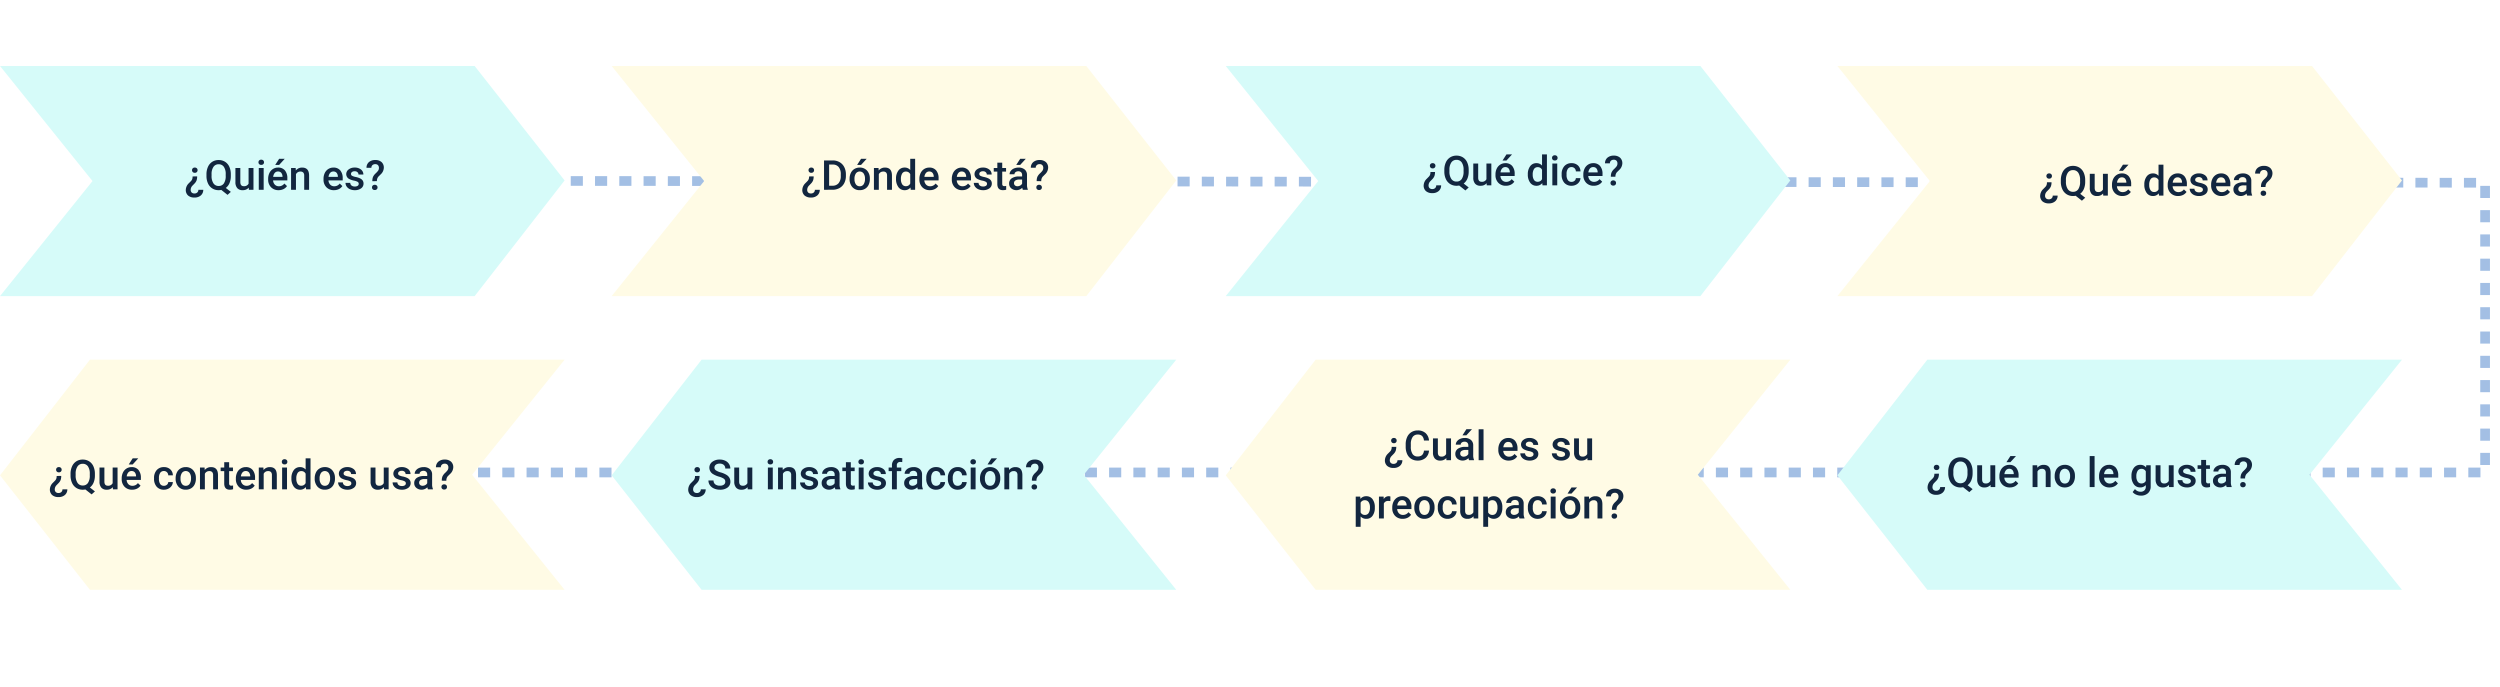 <svg xmlns="http://www.w3.org/2000/svg" width="1030" height="283" viewBox="0 0 1030 283">
  <g id="Grupo_1015576" data-name="Grupo 1015576" transform="translate(-285 -4155)">
    <rect id="Rectángulo_346072" data-name="Rectángulo 346072" width="1030" height="283" transform="translate(285 4155)" fill="#fff"/>
    <g id="Grupo_1015575" data-name="Grupo 1015575" transform="translate(105 -5416.814)">
      <path id="Trazado_601354" data-name="Trazado 601354" d="M-8060.489-2062l95.84,8.367,792.51.738v119.37h-911" transform="translate(8376 11700)" fill="none" stroke="#a3bfe4" stroke-width="4" stroke-dasharray="5"/>
      <path id="Trazado_601355" data-name="Trazado 601355" d="M-92,0l38.11,47.407L-92,94.815H103.555l37.059-47.657L103.555,0Z" transform="translate(272 9599)" fill="#d6fbf9"/>
      <path id="Trazado_601356" data-name="Trazado 601356" d="M-92,0l38.11,47.407L-92,94.815H103.555l37.059-47.657L103.555,0Z" transform="translate(777 9599)" fill="#d6fbf9"/>
      <path id="Trazado_601357" data-name="Trazado 601357" d="M-92,0l38.11,47.407L-92,94.815H103.555l37.059-47.657L103.555,0Z" transform="translate(1077.614 9814.815) rotate(180)" fill="#d6fbf9"/>
      <path id="Trazado_605978" data-name="Trazado 605978" d="M-92,0l38.11,47.407L-92,94.815H103.555l37.059-47.657L103.555,0Z" transform="translate(572.614 9814.815) rotate(180)" fill="#d6fbf9"/>
      <path id="Trazado_605979" data-name="Trazado 605979" d="M-92,0l38.11,47.407L-92,94.815H103.555l37.059-47.657L103.555,0Z" transform="translate(320.614 9814.815) rotate(180)" fill="#fffbe5"/>
      <path id="Trazado_605977" data-name="Trazado 605977" d="M-92,0l38.11,47.407L-92,94.815H103.555l37.059-47.657L103.555,0Z" transform="translate(825.614 9814.815) rotate(180)" fill="#fffbe5"/>
      <path id="Trazado_601358" data-name="Trazado 601358" d="M-92,0l38.11,47.407L-92,94.815H103.555l37.059-47.657L103.555,0Z" transform="translate(1029 9599)" fill="#fffbe5"/>
      <path id="Trazado_601359" data-name="Trazado 601359" d="M-92,0l38.11,47.407L-92,94.815H103.555l37.059-47.657L103.555,0Z" transform="translate(524 9599)" fill="#fffbe5"/>
      <path id="Trazado_606124" data-name="Trazado 606124" d="M5.229,10.5a5.141,5.141,0,0,1-.237,1.633A3.876,3.876,0,0,1,4.167,13.4l-.855.881a2.467,2.467,0,0,0-.747,1.687,1.539,1.539,0,0,0,.407,1.168,1.6,1.6,0,0,0,1.146.387,1.634,1.634,0,0,0,1.17-.416A1.451,1.451,0,0,0,5.728,16H7.745a2.986,2.986,0,0,1-1.009,2.335,3.819,3.819,0,0,1-2.6.864,3.849,3.849,0,0,1-2.648-.835A3,3,0,0,1,.548,16a4,4,0,0,1,1.287-2.725L2.6,12.5a2.305,2.305,0,0,0,.73-1.554l.017-.44ZM5.4,7.927A1.079,1.079,0,0,1,5.1,8.7a1.107,1.107,0,0,1-.843.31,1.121,1.121,0,0,1-.847-.31,1.139,1.139,0,0,1,0-1.538,1.121,1.121,0,0,1,.847-.31,1.107,1.107,0,0,1,.843.31A1.068,1.068,0,0,1,5.4,7.927ZM9.5,16V3.914h3.569a5.6,5.6,0,0,1,2.843.714A4.868,4.868,0,0,1,17.83,6.653a6.429,6.429,0,0,1,.681,3v.606a6.4,6.4,0,0,1-.685,3.021,4.809,4.809,0,0,1-1.951,2.009,5.858,5.858,0,0,1-2.9.706ZM11.6,5.607v8.716h1.37A3.154,3.154,0,0,0,15.5,13.29a4.5,4.5,0,0,0,.9-2.968V9.65a4.619,4.619,0,0,0-.855-3,3.031,3.031,0,0,0-2.482-1.038Zm8.434,5.819a5.3,5.3,0,0,1,.523-2.378,3.819,3.819,0,0,1,1.469-1.627A4.14,4.14,0,0,1,24.2,6.853a3.923,3.923,0,0,1,2.951,1.17,4.6,4.6,0,0,1,1.224,3.1l.008.473a5.343,5.343,0,0,1-.51,2.374,3.773,3.773,0,0,1-1.461,1.619,4.17,4.17,0,0,1-2.2.573A3.9,3.9,0,0,1,21.171,14.9a4.848,4.848,0,0,1-1.141-3.374Zm2.017.174a3.619,3.619,0,0,0,.573,2.171,1.862,1.862,0,0,0,1.594.784,1.842,1.842,0,0,0,1.59-.8,4,4,0,0,0,.569-2.333,3.572,3.572,0,0,0-.585-2.158,1.973,1.973,0,0,0-3.158-.012A3.922,3.922,0,0,0,22.047,11.6ZM24.753,3.25h2.3l-2.3,2.515-1.619,0Zm7.205,3.769.058,1.038a3.229,3.229,0,0,1,2.615-1.2q2.806,0,2.855,3.212V16H35.469V10.181A1.85,1.85,0,0,0,35.1,8.915,1.554,1.554,0,0,0,33.892,8.5a1.944,1.944,0,0,0-1.818,1.1V16H30.057V7.019Zm7.205,4.424a5.34,5.34,0,0,1,.963-3.333,3.085,3.085,0,0,1,2.582-1.258,2.931,2.931,0,0,1,2.308,1V3.25h2.017V16H45.206l-.1-.93a2.973,2.973,0,0,1-2.416,1.1,3.068,3.068,0,0,1-2.552-1.27A5.535,5.535,0,0,1,39.163,11.443Zm2.017.174a3.739,3.739,0,0,0,.527,2.137,1.71,1.71,0,0,0,1.5.768,1.9,1.9,0,0,0,1.81-1.1V9.583A1.876,1.876,0,0,0,43.222,8.5a1.723,1.723,0,0,0-1.511.776A4.163,4.163,0,0,0,41.18,11.617Zm11.912,4.549a4.173,4.173,0,0,1-3.109-1.208,4.381,4.381,0,0,1-1.191-3.217v-.249a5.389,5.389,0,0,1,.519-2.4,3.949,3.949,0,0,1,1.457-1.648,3.851,3.851,0,0,1,2.092-.589,3.525,3.525,0,0,1,2.835,1.17,4.949,4.949,0,0,1,1,3.312v.813H50.826a2.7,2.7,0,0,0,.743,1.76,2.23,2.23,0,0,0,1.639.647,2.731,2.731,0,0,0,2.258-1.121l1.087,1.038a3.631,3.631,0,0,1-1.44,1.249A4.509,4.509,0,0,1,53.092,16.166Zm-.241-7.695a1.7,1.7,0,0,0-1.341.581,3.012,3.012,0,0,0-.652,1.619H54.7v-.149a2.452,2.452,0,0,0-.54-1.531A1.686,1.686,0,0,0,52.851,8.471Zm13.6,7.695a4.173,4.173,0,0,1-3.109-1.208,4.381,4.381,0,0,1-1.191-3.217v-.249a5.389,5.389,0,0,1,.519-2.4,3.949,3.949,0,0,1,1.457-1.648,3.851,3.851,0,0,1,2.092-.589,3.525,3.525,0,0,1,2.835,1.17,4.949,4.949,0,0,1,1,3.312v.813H64.182a2.7,2.7,0,0,0,.743,1.76,2.23,2.23,0,0,0,1.639.647,2.731,2.731,0,0,0,2.258-1.121l1.087,1.038a3.631,3.631,0,0,1-1.44,1.249A4.509,4.509,0,0,1,66.448,16.166Zm-.241-7.695a1.7,1.7,0,0,0-1.341.581,3.012,3.012,0,0,0-.652,1.619h3.843v-.149a2.452,2.452,0,0,0-.54-1.531A1.686,1.686,0,0,0,66.207,8.471ZM76.649,13.56a.914.914,0,0,0-.444-.822,4.723,4.723,0,0,0-1.473-.5,7.574,7.574,0,0,1-1.718-.548A2.293,2.293,0,0,1,71.5,9.575a2.391,2.391,0,0,1,.979-1.942,3.872,3.872,0,0,1,2.49-.78,4.029,4.029,0,0,1,2.6.8,2.529,2.529,0,0,1,.992,2.067H76.55a1.243,1.243,0,0,0-.432-.967,1.654,1.654,0,0,0-1.146-.386,1.787,1.787,0,0,0-1.083.307.968.968,0,0,0-.419.822.818.818,0,0,0,.39.722,5.365,5.365,0,0,0,1.577.519,7.466,7.466,0,0,1,1.864.623,2.639,2.639,0,0,1,1,.867,2.212,2.212,0,0,1,.328,1.229,2.34,2.34,0,0,1-1,1.963A4.283,4.283,0,0,1,75,16.166a4.644,4.644,0,0,1-1.967-.4,3.238,3.238,0,0,1-1.345-1.1,2.594,2.594,0,0,1-.481-1.5h1.959a1.421,1.421,0,0,0,.54,1.1,2.1,2.1,0,0,0,1.32.386,2.04,2.04,0,0,0,1.212-.3A.938.938,0,0,0,76.649,13.56Zm6.267-8.724V7.019H84.5V8.513H82.917v5.014a1.1,1.1,0,0,0,.2.743.943.943,0,0,0,.726.228,3.107,3.107,0,0,0,.706-.083v1.561a4.968,4.968,0,0,1-1.328.191q-2.324,0-2.324-2.565V8.513H79.422V7.019H80.9V4.835ZM91.408,16a3.113,3.113,0,0,1-.232-.838,3.393,3.393,0,0,1-4.565.232,2.47,2.47,0,0,1-.855-1.909,2.55,2.55,0,0,1,1.067-2.2,5.169,5.169,0,0,1,3.051-.768h1.237V9.924a1.573,1.573,0,0,0-.39-1.116,1.547,1.547,0,0,0-1.187-.419,1.777,1.777,0,0,0-1.129.344,1.066,1.066,0,0,0-.44.876H85.946a2.239,2.239,0,0,1,.49-1.382,3.263,3.263,0,0,1,1.332-1.009,4.68,4.68,0,0,1,1.88-.365,3.769,3.769,0,0,1,2.515.793,2.827,2.827,0,0,1,.963,2.229v4.051a4.591,4.591,0,0,0,.34,1.934V16Zm-2.216-1.453a2.294,2.294,0,0,0,1.125-.291,1.941,1.941,0,0,0,.793-.78V11.783H90.022a2.973,2.973,0,0,0-1.685.39,1.264,1.264,0,0,0-.564,1.1,1.179,1.179,0,0,0,.386.926A1.5,1.5,0,0,0,89.192,14.547Zm1.121-11.3h2.3l-2.3,2.515-1.619,0Zm6.8,9.206a4.663,4.663,0,0,1,.274-1.761,4.617,4.617,0,0,1,1.083-1.442,8.269,8.269,0,0,0,1.025-1.117,1.955,1.955,0,0,0,.332-1.094,1.672,1.672,0,0,0-.386-1.189,1.482,1.482,0,0,0-1.133-.41,1.631,1.631,0,0,0-1.15.4,1.406,1.406,0,0,0-.436,1.088H94.7a2.972,2.972,0,0,1,1-2.326,3.824,3.824,0,0,1,2.6-.856,3.732,3.732,0,0,1,2.6.847,3.035,3.035,0,0,1,.934,2.368,3.877,3.877,0,0,1-1.262,2.667L99.56,10.636A2.738,2.738,0,0,0,99,12.456Zm-.141,2.577a1.058,1.058,0,0,1,.307-.79,1.29,1.29,0,0,1,1.668.008,1.065,1.065,0,0,1,.307.781,1.046,1.046,0,0,1-.3.761,1.13,1.13,0,0,1-.847.306,1.115,1.115,0,0,1-.843-.306A1.054,1.054,0,0,1,96.97,15.033Z" transform="translate(510 9634)" fill="#12263f"/>
      <path id="Trazado_606123" data-name="Trazado 606123" d="M5.229,10.5a5.141,5.141,0,0,1-.237,1.633A3.876,3.876,0,0,1,4.167,13.4l-.855.881a2.467,2.467,0,0,0-.747,1.687,1.539,1.539,0,0,0,.407,1.168,1.6,1.6,0,0,0,1.146.387,1.634,1.634,0,0,0,1.17-.416A1.451,1.451,0,0,0,5.728,16H7.745a2.986,2.986,0,0,1-1.009,2.335,3.819,3.819,0,0,1-2.6.864,3.849,3.849,0,0,1-2.648-.835A3,3,0,0,1,.548,16a4,4,0,0,1,1.287-2.725L2.6,12.5a2.305,2.305,0,0,0,.73-1.554l.017-.44ZM5.4,7.927A1.079,1.079,0,0,1,5.1,8.7a1.107,1.107,0,0,1-.843.31,1.121,1.121,0,0,1-.847-.31,1.139,1.139,0,0,1,0-1.538,1.121,1.121,0,0,1,.847-.31,1.107,1.107,0,0,1,.843.31A1.068,1.068,0,0,1,5.4,7.927Zm13.7,2.345a7.46,7.46,0,0,1-.544,2.976,4.847,4.847,0,0,1-1.523,2l2.075,1.619-1.361,1.229-2.573-2.034a5.213,5.213,0,0,1-1.087.108,4.825,4.825,0,0,1-2.611-.718A4.716,4.716,0,0,1,9.7,13.4a7.183,7.183,0,0,1-.635-3.063V9.658a7.352,7.352,0,0,1,.627-3.121,4.71,4.71,0,0,1,1.768-2.071,4.8,4.8,0,0,1,2.611-.718,4.887,4.887,0,0,1,2.635.71A4.651,4.651,0,0,1,18.469,6.5,7.336,7.336,0,0,1,19.1,9.6Zm-2.108-.631a5.248,5.248,0,0,0-.764-3.1A2.509,2.509,0,0,0,14.07,5.491a2.469,2.469,0,0,0-2.121,1.067,5.165,5.165,0,0,0-.784,3.009v.706a5.3,5.3,0,0,0,.768,3.063,2.474,2.474,0,0,0,2.154,1.1,2.478,2.478,0,0,0,2.154-1.062,5.356,5.356,0,0,0,.751-3.1Zm9.488,5.479a3.128,3.128,0,0,1-2.523,1.046,2.788,2.788,0,0,1-2.212-.855,3.637,3.637,0,0,1-.751-2.474V7.019H23.01v5.794q0,1.71,1.419,1.71a1.993,1.993,0,0,0,1.984-1.054V7.019H28.43V16h-1.9ZM32.63,16H30.613V7.019H32.63ZM30.489,4.686a1.071,1.071,0,0,1,.295-.772,1.113,1.113,0,0,1,.843-.307,1.127,1.127,0,0,1,.847.307,1.062,1.062,0,0,1,.3.772,1.038,1.038,0,0,1-.3.76,1.136,1.136,0,0,1-.847.3,1.122,1.122,0,0,1-.843-.3A1.046,1.046,0,0,1,30.489,4.686Zm8.292,11.48a4.173,4.173,0,0,1-3.109-1.208,4.381,4.381,0,0,1-1.191-3.217v-.249A5.389,5.389,0,0,1,35,9.09a3.949,3.949,0,0,1,1.457-1.648,3.851,3.851,0,0,1,2.092-.589,3.525,3.525,0,0,1,2.835,1.17,4.949,4.949,0,0,1,1,3.312v.813H36.515a2.7,2.7,0,0,0,.743,1.76,2.23,2.23,0,0,0,1.639.647,2.731,2.731,0,0,0,2.258-1.121l1.087,1.038a3.631,3.631,0,0,1-1.44,1.249A4.509,4.509,0,0,1,38.781,16.166Zm-.241-7.695a1.7,1.7,0,0,0-1.341.581,3.012,3.012,0,0,0-.652,1.619h3.843v-.149a2.452,2.452,0,0,0-.54-1.531A1.686,1.686,0,0,0,38.541,8.471ZM39,3.25h2.3L39,5.765l-1.619,0ZM45.82,7.019l.058,1.038a3.229,3.229,0,0,1,2.615-1.2q2.806,0,2.855,3.212V16H49.332V10.181a1.85,1.85,0,0,0-.369-1.266A1.554,1.554,0,0,0,47.754,8.5a1.944,1.944,0,0,0-1.818,1.1V16H43.919V7.019Zm15.771,9.147a4.173,4.173,0,0,1-3.109-1.208,4.381,4.381,0,0,1-1.191-3.217v-.249a5.389,5.389,0,0,1,.519-2.4,3.949,3.949,0,0,1,1.457-1.648,3.851,3.851,0,0,1,2.092-.589,3.525,3.525,0,0,1,2.835,1.17,4.949,4.949,0,0,1,1,3.312v.813H59.326a2.7,2.7,0,0,0,.743,1.76,2.23,2.23,0,0,0,1.639.647,2.731,2.731,0,0,0,2.258-1.121l1.087,1.038a3.631,3.631,0,0,1-1.44,1.249A4.509,4.509,0,0,1,61.592,16.166Zm-.241-7.695a1.7,1.7,0,0,0-1.341.581,3.012,3.012,0,0,0-.652,1.619H63.2v-.149a2.452,2.452,0,0,0-.54-1.531A1.686,1.686,0,0,0,61.351,8.471ZM71.793,13.56a.914.914,0,0,0-.444-.822,4.723,4.723,0,0,0-1.473-.5,7.574,7.574,0,0,1-1.718-.548,2.293,2.293,0,0,1-1.511-2.117,2.391,2.391,0,0,1,.979-1.942,3.872,3.872,0,0,1,2.49-.78,4.029,4.029,0,0,1,2.6.8,2.529,2.529,0,0,1,.992,2.067H71.694a1.243,1.243,0,0,0-.432-.967,1.654,1.654,0,0,0-1.146-.386,1.787,1.787,0,0,0-1.083.307.968.968,0,0,0-.419.822.818.818,0,0,0,.39.722,5.365,5.365,0,0,0,1.577.519,7.466,7.466,0,0,1,1.864.623,2.639,2.639,0,0,1,1,.867,2.212,2.212,0,0,1,.328,1.229,2.34,2.34,0,0,1-1,1.963,4.283,4.283,0,0,1-2.631.751,4.644,4.644,0,0,1-1.967-.4,3.238,3.238,0,0,1-1.345-1.1,2.594,2.594,0,0,1-.481-1.5h1.959a1.421,1.421,0,0,0,.54,1.1,2.1,2.1,0,0,0,1.32.386,2.04,2.04,0,0,0,1.212-.3A.938.938,0,0,0,71.793,13.56Zm5.611-1.1a4.663,4.663,0,0,1,.274-1.761,4.617,4.617,0,0,1,1.083-1.442,8.269,8.269,0,0,0,1.025-1.117,1.955,1.955,0,0,0,.332-1.094,1.672,1.672,0,0,0-.386-1.189,1.482,1.482,0,0,0-1.133-.41,1.631,1.631,0,0,0-1.15.4,1.406,1.406,0,0,0-.436,1.088H75A2.972,2.972,0,0,1,76,4.6a3.824,3.824,0,0,1,2.6-.856,3.732,3.732,0,0,1,2.6.847,3.035,3.035,0,0,1,.934,2.368,3.877,3.877,0,0,1-1.262,2.667l-1.021,1.005a2.738,2.738,0,0,0-.564,1.82Zm-.141,2.577a1.058,1.058,0,0,1,.307-.79,1.29,1.29,0,0,1,1.668.008,1.065,1.065,0,0,1,.307.781,1.046,1.046,0,0,1-.3.761,1.13,1.13,0,0,1-.847.306,1.115,1.115,0,0,1-.843-.306A1.054,1.054,0,0,1,77.264,15.033Z" transform="translate(256 9634)" fill="#12263f"/>
      <path id="Trazado_606126" data-name="Trazado 606126" d="M5.229,10.5a5.141,5.141,0,0,1-.237,1.633A3.876,3.876,0,0,1,4.167,13.4l-.855.881a2.467,2.467,0,0,0-.747,1.687,1.539,1.539,0,0,0,.407,1.168,1.6,1.6,0,0,0,1.146.387,1.634,1.634,0,0,0,1.17-.416A1.451,1.451,0,0,0,5.728,16H7.745a2.986,2.986,0,0,1-1.009,2.335,3.819,3.819,0,0,1-2.6.864,3.849,3.849,0,0,1-2.648-.835A3,3,0,0,1,.548,16a4,4,0,0,1,1.287-2.725L2.6,12.5a2.305,2.305,0,0,0,.73-1.554l.017-.44ZM5.4,7.927A1.079,1.079,0,0,1,5.1,8.7a1.107,1.107,0,0,1-.843.31,1.121,1.121,0,0,1-.847-.31,1.139,1.139,0,0,1,0-1.538,1.121,1.121,0,0,1,.847-.31,1.107,1.107,0,0,1,.843.31A1.068,1.068,0,0,1,5.4,7.927Zm13.7,2.345a7.46,7.46,0,0,1-.544,2.976,4.847,4.847,0,0,1-1.523,2l2.075,1.619-1.361,1.229-2.573-2.034a5.213,5.213,0,0,1-1.087.108,4.825,4.825,0,0,1-2.611-.718A4.716,4.716,0,0,1,9.7,13.4a7.183,7.183,0,0,1-.635-3.063V9.658a7.352,7.352,0,0,1,.627-3.121,4.71,4.71,0,0,1,1.768-2.071,4.8,4.8,0,0,1,2.611-.718,4.887,4.887,0,0,1,2.635.71A4.651,4.651,0,0,1,18.469,6.5,7.336,7.336,0,0,1,19.1,9.6Zm-2.108-.631a5.248,5.248,0,0,0-.764-3.1A2.509,2.509,0,0,0,14.07,5.491a2.469,2.469,0,0,0-2.121,1.067,5.165,5.165,0,0,0-.784,3.009v.706a5.3,5.3,0,0,0,.768,3.063,2.474,2.474,0,0,0,2.154,1.1,2.478,2.478,0,0,0,2.154-1.062,5.356,5.356,0,0,0,.751-3.1Zm9.488,5.479a3.128,3.128,0,0,1-2.523,1.046,2.788,2.788,0,0,1-2.212-.855,3.637,3.637,0,0,1-.751-2.474V7.019H23.01v5.794q0,1.71,1.419,1.71a1.993,1.993,0,0,0,1.984-1.054V7.019H28.43V16h-1.9Zm7.96,1.046a4.173,4.173,0,0,1-3.109-1.208,4.381,4.381,0,0,1-1.191-3.217v-.249a5.389,5.389,0,0,1,.519-2.4,3.949,3.949,0,0,1,1.457-1.648,3.851,3.851,0,0,1,2.092-.589,3.525,3.525,0,0,1,2.835,1.17,4.949,4.949,0,0,1,1,3.312v.813H32.174a2.7,2.7,0,0,0,.743,1.76,2.23,2.23,0,0,0,1.639.647,2.731,2.731,0,0,0,2.258-1.121L37.9,14.473a3.631,3.631,0,0,1-1.44,1.249A4.509,4.509,0,0,1,34.44,16.166ZM34.2,8.471a1.7,1.7,0,0,0-1.341.581,3.012,3.012,0,0,0-.652,1.619H36.05v-.149a2.452,2.452,0,0,0-.54-1.531A1.686,1.686,0,0,0,34.2,8.471Zm.457-5.221h2.3l-2.3,2.515-1.619,0Zm8.807,8.193a5.34,5.34,0,0,1,.963-3.333,3.085,3.085,0,0,1,2.582-1.258,2.931,2.931,0,0,1,2.308,1V3.25h2.017V16H49.506l-.1-.93a2.973,2.973,0,0,1-2.416,1.1,3.068,3.068,0,0,1-2.552-1.27A5.535,5.535,0,0,1,43.463,11.443Zm2.017.174a3.739,3.739,0,0,0,.527,2.137,1.71,1.71,0,0,0,1.5.768,1.9,1.9,0,0,0,1.81-1.1V9.583A1.876,1.876,0,0,0,47.522,8.5a1.723,1.723,0,0,0-1.511.776A4.163,4.163,0,0,0,45.48,11.617Zm11.912,4.549a4.173,4.173,0,0,1-3.109-1.208,4.381,4.381,0,0,1-1.191-3.217v-.249a5.389,5.389,0,0,1,.519-2.4,3.949,3.949,0,0,1,1.457-1.648,3.851,3.851,0,0,1,2.092-.589,3.525,3.525,0,0,1,2.835,1.17,4.949,4.949,0,0,1,1,3.312v.813H55.125a2.7,2.7,0,0,0,.743,1.76,2.23,2.23,0,0,0,1.639.647,2.731,2.731,0,0,0,2.258-1.121l1.087,1.038a3.631,3.631,0,0,1-1.44,1.249A4.509,4.509,0,0,1,57.392,16.166Zm-.241-7.695a1.7,1.7,0,0,0-1.341.581,3.012,3.012,0,0,0-.652,1.619H59v-.149a2.452,2.452,0,0,0-.54-1.531A1.686,1.686,0,0,0,57.151,8.471ZM67.593,13.56a.914.914,0,0,0-.444-.822,4.723,4.723,0,0,0-1.473-.5,7.574,7.574,0,0,1-1.718-.548,2.293,2.293,0,0,1-1.511-2.117,2.391,2.391,0,0,1,.979-1.942,3.872,3.872,0,0,1,2.49-.78,4.029,4.029,0,0,1,2.6.8,2.529,2.529,0,0,1,.992,2.067H67.494a1.243,1.243,0,0,0-.432-.967,1.654,1.654,0,0,0-1.146-.386,1.787,1.787,0,0,0-1.083.307.968.968,0,0,0-.419.822.818.818,0,0,0,.39.722,5.365,5.365,0,0,0,1.577.519,7.466,7.466,0,0,1,1.864.623,2.639,2.639,0,0,1,1,.867,2.212,2.212,0,0,1,.328,1.229,2.34,2.34,0,0,1-1,1.963,4.283,4.283,0,0,1-2.631.751,4.644,4.644,0,0,1-1.967-.4,3.238,3.238,0,0,1-1.345-1.1,2.594,2.594,0,0,1-.481-1.5h1.959a1.421,1.421,0,0,0,.54,1.1,2.1,2.1,0,0,0,1.32.386,2.04,2.04,0,0,0,1.212-.3A.938.938,0,0,0,67.593,13.56Zm7.695,2.606a4.173,4.173,0,0,1-3.109-1.208,4.381,4.381,0,0,1-1.191-3.217v-.249a5.389,5.389,0,0,1,.519-2.4,3.949,3.949,0,0,1,1.457-1.648,3.851,3.851,0,0,1,2.092-.589,3.525,3.525,0,0,1,2.835,1.17,4.949,4.949,0,0,1,1,3.312v.813H73.022a2.7,2.7,0,0,0,.743,1.76,2.23,2.23,0,0,0,1.639.647,2.731,2.731,0,0,0,2.258-1.121l1.087,1.038a3.631,3.631,0,0,1-1.44,1.249A4.509,4.509,0,0,1,75.288,16.166Zm-.241-7.695a1.7,1.7,0,0,0-1.341.581,3.012,3.012,0,0,0-.652,1.619H76.9v-.149a2.452,2.452,0,0,0-.54-1.531A1.686,1.686,0,0,0,75.047,8.471ZM85.822,16a3.113,3.113,0,0,1-.232-.838,3.393,3.393,0,0,1-4.565.232,2.47,2.47,0,0,1-.855-1.909,2.55,2.55,0,0,1,1.067-2.2,5.169,5.169,0,0,1,3.051-.768h1.237V9.924a1.573,1.573,0,0,0-.39-1.116,1.547,1.547,0,0,0-1.187-.419,1.777,1.777,0,0,0-1.129.344,1.066,1.066,0,0,0-.44.876H80.36a2.239,2.239,0,0,1,.49-1.382,3.263,3.263,0,0,1,1.332-1.009,4.68,4.68,0,0,1,1.88-.365,3.769,3.769,0,0,1,2.515.793,2.827,2.827,0,0,1,.963,2.229v4.051a4.591,4.591,0,0,0,.34,1.934V16Zm-2.216-1.453a2.294,2.294,0,0,0,1.125-.291,1.941,1.941,0,0,0,.793-.78V11.783H84.436a2.973,2.973,0,0,0-1.685.39,1.264,1.264,0,0,0-.564,1.1,1.179,1.179,0,0,0,.386.926A1.5,1.5,0,0,0,83.605,14.547Zm7.919-2.092a4.663,4.663,0,0,1,.274-1.761,4.617,4.617,0,0,1,1.083-1.442,8.269,8.269,0,0,0,1.025-1.117,1.955,1.955,0,0,0,.332-1.094,1.672,1.672,0,0,0-.386-1.189,1.482,1.482,0,0,0-1.133-.41,1.631,1.631,0,0,0-1.15.4,1.406,1.406,0,0,0-.436,1.088H89.117a2.972,2.972,0,0,1,1-2.326,3.824,3.824,0,0,1,2.6-.856,3.732,3.732,0,0,1,2.6.847,3.035,3.035,0,0,1,.934,2.368,3.877,3.877,0,0,1-1.262,2.667l-1.021,1.005a2.738,2.738,0,0,0-.564,1.82Zm-.141,2.577a1.058,1.058,0,0,1,.307-.79,1.29,1.29,0,0,1,1.668.008,1.065,1.065,0,0,1,.307.781,1.046,1.046,0,0,1-.3.761,1.13,1.13,0,0,1-.847.306,1.115,1.115,0,0,1-.843-.306A1.054,1.054,0,0,1,91.383,15.033Z" transform="translate(1020 9636.408)" fill="#12263f"/>
      <path id="Trazado_606125" data-name="Trazado 606125" d="M5.229,10.5a5.141,5.141,0,0,1-.237,1.633A3.876,3.876,0,0,1,4.167,13.4l-.855.881a2.467,2.467,0,0,0-.747,1.687,1.539,1.539,0,0,0,.407,1.168,1.6,1.6,0,0,0,1.146.387,1.634,1.634,0,0,0,1.17-.416A1.451,1.451,0,0,0,5.728,16H7.745a2.986,2.986,0,0,1-1.009,2.335,3.819,3.819,0,0,1-2.6.864,3.849,3.849,0,0,1-2.648-.835A3,3,0,0,1,.548,16a4,4,0,0,1,1.287-2.725L2.6,12.5a2.305,2.305,0,0,0,.73-1.554l.017-.44ZM5.4,7.927A1.079,1.079,0,0,1,5.1,8.7a1.107,1.107,0,0,1-.843.31,1.121,1.121,0,0,1-.847-.31,1.139,1.139,0,0,1,0-1.538,1.121,1.121,0,0,1,.847-.31,1.107,1.107,0,0,1,.843.31A1.068,1.068,0,0,1,5.4,7.927Zm13.7,2.345a7.46,7.46,0,0,1-.544,2.976,4.847,4.847,0,0,1-1.523,2l2.075,1.619-1.361,1.229-2.573-2.034a5.213,5.213,0,0,1-1.087.108,4.825,4.825,0,0,1-2.611-.718A4.716,4.716,0,0,1,9.7,13.4a7.183,7.183,0,0,1-.635-3.063V9.658a7.352,7.352,0,0,1,.627-3.121,4.71,4.71,0,0,1,1.768-2.071,4.8,4.8,0,0,1,2.611-.718,4.887,4.887,0,0,1,2.635.71A4.651,4.651,0,0,1,18.469,6.5,7.336,7.336,0,0,1,19.1,9.6Zm-2.108-.631a5.248,5.248,0,0,0-.764-3.1A2.509,2.509,0,0,0,14.07,5.491a2.469,2.469,0,0,0-2.121,1.067,5.165,5.165,0,0,0-.784,3.009v.706a5.3,5.3,0,0,0,.768,3.063,2.474,2.474,0,0,0,2.154,1.1,2.478,2.478,0,0,0,2.154-1.062,5.356,5.356,0,0,0,.751-3.1Zm9.488,5.479a3.128,3.128,0,0,1-2.523,1.046,2.788,2.788,0,0,1-2.212-.855,3.637,3.637,0,0,1-.751-2.474V7.019H23.01v5.794q0,1.71,1.419,1.71a1.993,1.993,0,0,0,1.984-1.054V7.019H28.43V16h-1.9Zm7.96,1.046a4.173,4.173,0,0,1-3.109-1.208,4.381,4.381,0,0,1-1.191-3.217v-.249a5.389,5.389,0,0,1,.519-2.4,3.949,3.949,0,0,1,1.457-1.648,3.851,3.851,0,0,1,2.092-.589,3.525,3.525,0,0,1,2.835,1.17,4.949,4.949,0,0,1,1,3.312v.813H32.174a2.7,2.7,0,0,0,.743,1.76,2.23,2.23,0,0,0,1.639.647,2.731,2.731,0,0,0,2.258-1.121L37.9,14.473a3.631,3.631,0,0,1-1.44,1.249A4.509,4.509,0,0,1,34.44,16.166ZM34.2,8.471a1.7,1.7,0,0,0-1.341.581,3.012,3.012,0,0,0-.652,1.619H36.05v-.149a2.452,2.452,0,0,0-.54-1.531A1.686,1.686,0,0,0,34.2,8.471Zm.457-5.221h2.3l-2.3,2.515-1.619,0Zm8.807,8.193a5.34,5.34,0,0,1,.963-3.333,3.085,3.085,0,0,1,2.582-1.258,2.931,2.931,0,0,1,2.308,1V3.25h2.017V16H49.506l-.1-.93a2.973,2.973,0,0,1-2.416,1.1,3.068,3.068,0,0,1-2.552-1.27A5.535,5.535,0,0,1,43.463,11.443Zm2.017.174a3.739,3.739,0,0,0,.527,2.137,1.71,1.71,0,0,0,1.5.768,1.9,1.9,0,0,0,1.81-1.1V9.583A1.876,1.876,0,0,0,47.522,8.5a1.723,1.723,0,0,0-1.511.776A4.163,4.163,0,0,0,45.48,11.617ZM55.582,16H53.565V7.019h2.017ZM53.44,4.686a1.071,1.071,0,0,1,.295-.772,1.113,1.113,0,0,1,.843-.307,1.127,1.127,0,0,1,.847.307,1.062,1.062,0,0,1,.3.772,1.038,1.038,0,0,1-.3.76,1.136,1.136,0,0,1-.847.3,1.122,1.122,0,0,1-.843-.3A1.046,1.046,0,0,1,53.44,4.686Zm8.027,9.87a1.824,1.824,0,0,0,1.253-.44,1.5,1.5,0,0,0,.531-1.087h1.9a2.963,2.963,0,0,1-.523,1.565,3.43,3.43,0,0,1-1.328,1.15,3.958,3.958,0,0,1-1.81.423,3.829,3.829,0,0,1-2.988-1.22,4.84,4.84,0,0,1-1.1-3.37v-.208a4.759,4.759,0,0,1,1.1-3.283,3.8,3.8,0,0,1,2.988-1.233,3.69,3.69,0,0,1,2.611.934,3.345,3.345,0,0,1,1.058,2.453h-1.9a1.847,1.847,0,0,0-.527-1.27,1.7,1.7,0,0,0-1.258-.5,1.775,1.775,0,0,0-1.511.71,3.621,3.621,0,0,0-.54,2.154v.324a3.682,3.682,0,0,0,.527,2.179A1.773,1.773,0,0,0,61.467,14.556Zm9.164,1.61a4.173,4.173,0,0,1-3.109-1.208,4.381,4.381,0,0,1-1.191-3.217v-.249a5.389,5.389,0,0,1,.519-2.4,3.949,3.949,0,0,1,1.457-1.648A3.851,3.851,0,0,1,70.4,6.853a3.525,3.525,0,0,1,2.835,1.17,4.949,4.949,0,0,1,1,3.312v.813H68.365a2.7,2.7,0,0,0,.743,1.76,2.23,2.23,0,0,0,1.639.647,2.731,2.731,0,0,0,2.258-1.121l1.087,1.038a3.631,3.631,0,0,1-1.44,1.249A4.509,4.509,0,0,1,70.631,16.166Zm-.241-7.695a1.7,1.7,0,0,0-1.341.581,3.012,3.012,0,0,0-.652,1.619h3.843v-.149A2.452,2.452,0,0,0,71.7,8.99,1.686,1.686,0,0,0,70.391,8.471Zm7.28,3.984a4.663,4.663,0,0,1,.274-1.761,4.617,4.617,0,0,1,1.083-1.442,8.269,8.269,0,0,0,1.025-1.117,1.955,1.955,0,0,0,.332-1.094A1.672,1.672,0,0,0,80,5.852a1.482,1.482,0,0,0-1.133-.41,1.631,1.631,0,0,0-1.15.4A1.406,1.406,0,0,0,77.28,6.93H75.263a2.972,2.972,0,0,1,1-2.326,3.824,3.824,0,0,1,2.6-.856,3.732,3.732,0,0,1,2.6.847A3.035,3.035,0,0,1,82.4,6.964,3.877,3.877,0,0,1,81.14,9.631l-1.021,1.005a2.738,2.738,0,0,0-.564,1.82Zm-.141,2.577a1.058,1.058,0,0,1,.307-.79,1.29,1.29,0,0,1,1.668.008,1.065,1.065,0,0,1,.307.781,1.046,1.046,0,0,1-.3.761,1.13,1.13,0,0,1-.847.306,1.115,1.115,0,0,1-.843-.306A1.054,1.054,0,0,1,77.529,15.033Z" transform="translate(766 9632.184)" fill="#12263f"/>
      <path id="Trazado_606130" data-name="Trazado 606130" d="M5.229,10.5a5.141,5.141,0,0,1-.237,1.633A3.876,3.876,0,0,1,4.167,13.4l-.855.881a2.467,2.467,0,0,0-.747,1.687,1.539,1.539,0,0,0,.407,1.168,1.6,1.6,0,0,0,1.146.387,1.634,1.634,0,0,0,1.17-.416A1.451,1.451,0,0,0,5.728,16H7.745a2.986,2.986,0,0,1-1.009,2.335,3.819,3.819,0,0,1-2.6.864,3.849,3.849,0,0,1-2.648-.835A3,3,0,0,1,.548,16a4,4,0,0,1,1.287-2.725L2.6,12.5a2.305,2.305,0,0,0,.73-1.554l.017-.44ZM5.4,7.927A1.079,1.079,0,0,1,5.1,8.7a1.107,1.107,0,0,1-.843.31,1.121,1.121,0,0,1-.847-.31,1.139,1.139,0,0,1,0-1.538,1.121,1.121,0,0,1,.847-.31,1.107,1.107,0,0,1,.843.31A1.068,1.068,0,0,1,5.4,7.927Zm13.7,2.345a7.46,7.46,0,0,1-.544,2.976,4.847,4.847,0,0,1-1.523,2l2.075,1.619-1.361,1.229-2.573-2.034a5.213,5.213,0,0,1-1.087.108,4.825,4.825,0,0,1-2.611-.718A4.716,4.716,0,0,1,9.7,13.4a7.183,7.183,0,0,1-.635-3.063V9.658a7.352,7.352,0,0,1,.627-3.121,4.71,4.71,0,0,1,1.768-2.071,4.8,4.8,0,0,1,2.611-.718,4.887,4.887,0,0,1,2.635.71A4.651,4.651,0,0,1,18.469,6.5,7.336,7.336,0,0,1,19.1,9.6Zm-2.108-.631a5.248,5.248,0,0,0-.764-3.1A2.509,2.509,0,0,0,14.07,5.491a2.469,2.469,0,0,0-2.121,1.067,5.165,5.165,0,0,0-.784,3.009v.706a5.3,5.3,0,0,0,.768,3.063,2.474,2.474,0,0,0,2.154,1.1,2.478,2.478,0,0,0,2.154-1.062,5.356,5.356,0,0,0,.751-3.1Zm9.488,5.479a3.128,3.128,0,0,1-2.523,1.046,2.788,2.788,0,0,1-2.212-.855,3.637,3.637,0,0,1-.751-2.474V7.019H23.01v5.794q0,1.71,1.419,1.71a1.993,1.993,0,0,0,1.984-1.054V7.019H28.43V16h-1.9Zm7.96,1.046a4.173,4.173,0,0,1-3.109-1.208,4.381,4.381,0,0,1-1.191-3.217v-.249a5.389,5.389,0,0,1,.519-2.4,3.949,3.949,0,0,1,1.457-1.648,3.851,3.851,0,0,1,2.092-.589,3.525,3.525,0,0,1,2.835,1.17,4.949,4.949,0,0,1,1,3.312v.813H32.174a2.7,2.7,0,0,0,.743,1.76,2.23,2.23,0,0,0,1.639.647,2.731,2.731,0,0,0,2.258-1.121L37.9,14.473a3.631,3.631,0,0,1-1.44,1.249A4.509,4.509,0,0,1,34.44,16.166ZM34.2,8.471a1.7,1.7,0,0,0-1.341.581,3.012,3.012,0,0,0-.652,1.619H36.05v-.149a2.452,2.452,0,0,0-.54-1.531A1.686,1.686,0,0,0,34.2,8.471Zm.457-5.221h2.3l-2.3,2.515-1.619,0ZM45.712,7.019l.058,1.038a3.229,3.229,0,0,1,2.615-1.2q2.806,0,2.855,3.212V16H49.224V10.181a1.85,1.85,0,0,0-.369-1.266A1.554,1.554,0,0,0,47.646,8.5a1.944,1.944,0,0,0-1.818,1.1V16H43.812V7.019Zm7.205,4.408a5.3,5.3,0,0,1,.523-2.378A3.819,3.819,0,0,1,54.91,7.421a4.14,4.14,0,0,1,2.175-.569,3.923,3.923,0,0,1,2.951,1.17,4.6,4.6,0,0,1,1.224,3.1l.008.473a5.343,5.343,0,0,1-.51,2.374A3.773,3.773,0,0,1,59.3,15.593a4.17,4.17,0,0,1-2.2.573A3.9,3.9,0,0,1,54.059,14.9a4.848,4.848,0,0,1-1.141-3.374Zm2.017.174a3.619,3.619,0,0,0,.573,2.171,1.862,1.862,0,0,0,1.594.784,1.842,1.842,0,0,0,1.59-.8,4,4,0,0,0,.569-2.333,3.572,3.572,0,0,0-.585-2.158,1.973,1.973,0,0,0-3.158-.012A3.922,3.922,0,0,0,54.935,11.6ZM69.353,16H67.336V3.25h2.017Zm6.151.166A4.173,4.173,0,0,1,72.4,14.958,4.381,4.381,0,0,1,71.2,11.742v-.249a5.389,5.389,0,0,1,.519-2.4A3.949,3.949,0,0,1,73.18,7.442a3.851,3.851,0,0,1,2.092-.589,3.525,3.525,0,0,1,2.835,1.17,4.949,4.949,0,0,1,1,3.312v.813H73.238a2.7,2.7,0,0,0,.743,1.76,2.23,2.23,0,0,0,1.639.647,2.731,2.731,0,0,0,2.258-1.121l1.087,1.038a3.631,3.631,0,0,1-1.44,1.249A4.509,4.509,0,0,1,75.5,16.166Zm-.241-7.695a1.7,1.7,0,0,0-1.341.581,3.012,3.012,0,0,0-.652,1.619h3.843v-.149a2.452,2.452,0,0,0-.54-1.531A1.686,1.686,0,0,0,75.263,8.471Zm9.289,2.972A5.253,5.253,0,0,1,85.535,8.1a3.157,3.157,0,0,1,2.611-1.249,2.958,2.958,0,0,1,2.416,1.071l.091-.9h1.818v8.708a3.619,3.619,0,0,1-1.1,2.789A4.189,4.189,0,0,1,88.4,19.536a4.783,4.783,0,0,1-1.93-.411,3.429,3.429,0,0,1-1.432-1.075L86,16.838a2.883,2.883,0,0,0,2.291,1.1,2.228,2.228,0,0,0,1.585-.544,2.084,2.084,0,0,0,.581-1.6v-.606a2.97,2.97,0,0,1-2.324.971,3.15,3.15,0,0,1-2.577-1.253A5.423,5.423,0,0,1,84.552,11.443Zm2.009.174a3.616,3.616,0,0,0,.552,2.129,1.775,1.775,0,0,0,1.531.776,1.941,1.941,0,0,0,1.81-1.046V9.525A1.913,1.913,0,0,0,88.661,8.5a1.782,1.782,0,0,0-1.548.789A4.049,4.049,0,0,0,86.561,11.617Zm13.422,3.5a3.128,3.128,0,0,1-2.523,1.046,2.788,2.788,0,0,1-2.212-.855,3.637,3.637,0,0,1-.751-2.474V7.019h2.017v5.794q0,1.71,1.419,1.71a1.993,1.993,0,0,0,1.984-1.054V7.019h2.017V16h-1.9Zm9.04-1.561a.914.914,0,0,0-.444-.822,4.723,4.723,0,0,0-1.473-.5,7.574,7.574,0,0,1-1.718-.548,2.293,2.293,0,0,1-1.511-2.117,2.391,2.391,0,0,1,.979-1.942,3.872,3.872,0,0,1,2.49-.78,4.029,4.029,0,0,1,2.6.8,2.529,2.529,0,0,1,.992,2.067h-2.017a1.243,1.243,0,0,0-.432-.967,1.654,1.654,0,0,0-1.146-.386,1.787,1.787,0,0,0-1.083.307.968.968,0,0,0-.419.822.818.818,0,0,0,.39.722,5.365,5.365,0,0,0,1.577.519,7.466,7.466,0,0,1,1.864.623,2.639,2.639,0,0,1,1,.867,2.212,2.212,0,0,1,.328,1.229,2.34,2.34,0,0,1-1,1.963,4.283,4.283,0,0,1-2.631.751,4.644,4.644,0,0,1-1.967-.4,3.238,3.238,0,0,1-1.345-1.1,2.594,2.594,0,0,1-.481-1.5h1.959a1.421,1.421,0,0,0,.54,1.1,2.1,2.1,0,0,0,1.32.386,2.04,2.04,0,0,0,1.212-.3A.938.938,0,0,0,109.022,13.56Zm6.267-8.724V7.019h1.585V8.513H115.29v5.014a1.1,1.1,0,0,0,.2.743.943.943,0,0,0,.726.228,3.107,3.107,0,0,0,.706-.083v1.561a4.968,4.968,0,0,1-1.328.191q-2.324,0-2.324-2.565V8.513h-1.478V7.019h1.478V4.835ZM123.781,16a3.113,3.113,0,0,1-.232-.838,3.393,3.393,0,0,1-4.565.232,2.47,2.47,0,0,1-.855-1.909,2.55,2.55,0,0,1,1.067-2.2,5.169,5.169,0,0,1,3.051-.768h1.237V9.924a1.573,1.573,0,0,0-.39-1.116,1.547,1.547,0,0,0-1.187-.419,1.777,1.777,0,0,0-1.129.344,1.066,1.066,0,0,0-.44.876h-2.017a2.239,2.239,0,0,1,.49-1.382,3.263,3.263,0,0,1,1.332-1.009,4.68,4.68,0,0,1,1.88-.365,3.769,3.769,0,0,1,2.515.793,2.827,2.827,0,0,1,.963,2.229v4.051a4.591,4.591,0,0,0,.34,1.934V16Zm-2.216-1.453a2.294,2.294,0,0,0,1.125-.291,1.941,1.941,0,0,0,.793-.78V11.783H122.4a2.973,2.973,0,0,0-1.685.39,1.264,1.264,0,0,0-.564,1.1,1.179,1.179,0,0,0,.386.926A1.5,1.5,0,0,0,121.565,14.547Zm7.919-2.092a4.663,4.663,0,0,1,.274-1.761,4.617,4.617,0,0,1,1.083-1.442,8.269,8.269,0,0,0,1.025-1.117,1.955,1.955,0,0,0,.332-1.094,1.672,1.672,0,0,0-.386-1.189,1.482,1.482,0,0,0-1.133-.41,1.631,1.631,0,0,0-1.15.4,1.406,1.406,0,0,0-.436,1.088h-2.017a2.972,2.972,0,0,1,1-2.326,3.824,3.824,0,0,1,2.6-.856,3.732,3.732,0,0,1,2.6.847,3.035,3.035,0,0,1,.934,2.368,3.877,3.877,0,0,1-1.262,2.667l-1.021,1.005a2.738,2.738,0,0,0-.564,1.82Zm-.141,2.577a1.058,1.058,0,0,1,.307-.79,1.29,1.29,0,0,1,1.668.008,1.065,1.065,0,0,1,.307.781,1.046,1.046,0,0,1-.3.761,1.13,1.13,0,0,1-.847.306,1.115,1.115,0,0,1-.843-.306A1.054,1.054,0,0,1,129.343,15.033Z" transform="translate(973.614 9756.475)" fill="#12263f"/>
      <path id="Trazado_606128" data-name="Trazado 606128" d="M5.229,10.5a5.141,5.141,0,0,1-.237,1.633A3.876,3.876,0,0,1,4.167,13.4l-.855.881a2.467,2.467,0,0,0-.747,1.687,1.539,1.539,0,0,0,.407,1.168,1.6,1.6,0,0,0,1.146.387,1.634,1.634,0,0,0,1.17-.416A1.451,1.451,0,0,0,5.728,16H7.745a2.986,2.986,0,0,1-1.009,2.335,3.819,3.819,0,0,1-2.6.864,3.849,3.849,0,0,1-2.648-.835A3,3,0,0,1,.548,16a4,4,0,0,1,1.287-2.725L2.6,12.5a2.305,2.305,0,0,0,.73-1.554l.017-.44ZM5.4,7.927A1.079,1.079,0,0,1,5.1,8.7a1.107,1.107,0,0,1-.843.31,1.121,1.121,0,0,1-.847-.31,1.139,1.139,0,0,1,0-1.538,1.121,1.121,0,0,1,.847-.31,1.107,1.107,0,0,1,.843.31A1.068,1.068,0,0,1,5.4,7.927Zm10.417,4.96a1.459,1.459,0,0,0-.56-1.229,6.741,6.741,0,0,0-2.021-.872,9.76,9.76,0,0,1-2.324-.979A3.1,3.1,0,0,1,9.255,7.1a2.945,2.945,0,0,1,1.191-2.407,4.821,4.821,0,0,1,3.092-.946,5.223,5.223,0,0,1,2.25.465A3.692,3.692,0,0,1,17.34,5.537,3.4,3.4,0,0,1,17.9,7.442H15.813a1.894,1.894,0,0,0-.594-1.482,2.45,2.45,0,0,0-1.7-.535,2.558,2.558,0,0,0-1.6.44,1.465,1.465,0,0,0-.569,1.229A1.325,1.325,0,0,0,11.97,8.2,7.076,7.076,0,0,0,14,9.065a9.317,9.317,0,0,1,2.266.955,3.6,3.6,0,0,1,1.253,1.229,3.2,3.2,0,0,1,.4,1.623,2.876,2.876,0,0,1-1.158,2.4,5.023,5.023,0,0,1-3.142.892A5.9,5.9,0,0,1,11.2,15.68a4.051,4.051,0,0,1-1.71-1.341,3.341,3.341,0,0,1-.61-1.992h2.1a1.955,1.955,0,0,0,.681,1.594,2.981,2.981,0,0,0,1.951.564,2.59,2.59,0,0,0,1.648-.444A1.433,1.433,0,0,0,15.813,12.887ZM25,15.12a3.128,3.128,0,0,1-2.523,1.046,2.788,2.788,0,0,1-2.212-.855,3.637,3.637,0,0,1-.751-2.474V7.019h2.017v5.794q0,1.71,1.419,1.71a1.993,1.993,0,0,0,1.984-1.054V7.019h2.017V16h-1.9ZM35.386,16H33.369V7.019h2.017ZM33.245,4.686a1.071,1.071,0,0,1,.295-.772,1.113,1.113,0,0,1,.843-.307,1.127,1.127,0,0,1,.847.307,1.062,1.062,0,0,1,.3.772,1.038,1.038,0,0,1-.3.76,1.136,1.136,0,0,1-.847.3,1.122,1.122,0,0,1-.843-.3A1.046,1.046,0,0,1,33.245,4.686Zm6.209,2.333.058,1.038a3.229,3.229,0,0,1,2.615-1.2q2.806,0,2.855,3.212V16H42.965V10.181A1.85,1.85,0,0,0,42.6,8.915,1.554,1.554,0,0,0,41.388,8.5a1.944,1.944,0,0,0-1.818,1.1V16H37.553V7.019ZM52.071,13.56a.914.914,0,0,0-.444-.822,4.723,4.723,0,0,0-1.473-.5,7.574,7.574,0,0,1-1.718-.548,2.293,2.293,0,0,1-1.511-2.117A2.391,2.391,0,0,1,47.9,7.633a3.872,3.872,0,0,1,2.49-.78,4.029,4.029,0,0,1,2.6.8,2.529,2.529,0,0,1,.992,2.067H51.971a1.243,1.243,0,0,0-.432-.967,1.654,1.654,0,0,0-1.146-.386,1.787,1.787,0,0,0-1.083.307.968.968,0,0,0-.419.822.818.818,0,0,0,.39.722,5.365,5.365,0,0,0,1.577.519,7.466,7.466,0,0,1,1.864.623,2.639,2.639,0,0,1,1,.867,2.212,2.212,0,0,1,.328,1.229,2.34,2.34,0,0,1-1,1.963,4.283,4.283,0,0,1-2.631.751,4.644,4.644,0,0,1-1.967-.4,3.238,3.238,0,0,1-1.345-1.1,2.594,2.594,0,0,1-.481-1.5h1.959a1.421,1.421,0,0,0,.54,1.1,2.1,2.1,0,0,0,1.32.386,2.04,2.04,0,0,0,1.212-.3A.938.938,0,0,0,52.071,13.56ZM61.177,16a3.113,3.113,0,0,1-.232-.838,3.393,3.393,0,0,1-4.565.232,2.47,2.47,0,0,1-.855-1.909,2.55,2.55,0,0,1,1.067-2.2,5.169,5.169,0,0,1,3.051-.768h1.237V9.924a1.573,1.573,0,0,0-.39-1.116A1.547,1.547,0,0,0,59.3,8.388a1.777,1.777,0,0,0-1.129.344,1.066,1.066,0,0,0-.44.876H55.715a2.239,2.239,0,0,1,.49-1.382,3.263,3.263,0,0,1,1.332-1.009,4.68,4.68,0,0,1,1.88-.365,3.769,3.769,0,0,1,2.515.793A2.827,2.827,0,0,1,62.9,9.874v4.051a4.591,4.591,0,0,0,.34,1.934V16ZM58.96,14.547a2.294,2.294,0,0,0,1.125-.291,1.941,1.941,0,0,0,.793-.78V11.783H59.791a2.973,2.973,0,0,0-1.685.39,1.264,1.264,0,0,0-.564,1.1,1.179,1.179,0,0,0,.386.926A1.5,1.5,0,0,0,58.96,14.547Zm8.575-9.712V7.019h1.585V8.513H67.535v5.014a1.1,1.1,0,0,0,.2.743.943.943,0,0,0,.726.228,3.107,3.107,0,0,0,.706-.083v1.561a4.968,4.968,0,0,1-1.328.191q-2.324,0-2.324-2.565V8.513H64.041V7.019h1.478V4.835ZM72.806,16H70.789V7.019h2.017ZM70.665,4.686a1.071,1.071,0,0,1,.295-.772,1.113,1.113,0,0,1,.843-.307,1.127,1.127,0,0,1,.847.307,1.062,1.062,0,0,1,.3.772,1.038,1.038,0,0,1-.3.76,1.136,1.136,0,0,1-.847.3,1.122,1.122,0,0,1-.843-.3A1.046,1.046,0,0,1,70.665,4.686Zm9.372,8.874a.914.914,0,0,0-.444-.822,4.723,4.723,0,0,0-1.473-.5,7.574,7.574,0,0,1-1.718-.548A2.293,2.293,0,0,1,74.89,9.575a2.391,2.391,0,0,1,.979-1.942,3.872,3.872,0,0,1,2.49-.78,4.029,4.029,0,0,1,2.6.8,2.529,2.529,0,0,1,.992,2.067H79.937a1.243,1.243,0,0,0-.432-.967,1.654,1.654,0,0,0-1.146-.386,1.787,1.787,0,0,0-1.083.307.968.968,0,0,0-.419.822.818.818,0,0,0,.39.722,5.365,5.365,0,0,0,1.577.519,7.466,7.466,0,0,1,1.864.623,2.639,2.639,0,0,1,1,.867,2.212,2.212,0,0,1,.328,1.229,2.34,2.34,0,0,1-1,1.963,4.283,4.283,0,0,1-2.631.751,4.644,4.644,0,0,1-1.967-.4,3.238,3.238,0,0,1-1.345-1.1,2.594,2.594,0,0,1-.481-1.5H76.55a1.421,1.421,0,0,0,.54,1.1,2.1,2.1,0,0,0,1.32.386,2.04,2.04,0,0,0,1.212-.3A.938.938,0,0,0,80.036,13.56ZM84.485,16V8.513h-1.37V7.019h1.37V6.2a3.085,3.085,0,0,1,.83-2.308,3.18,3.18,0,0,1,2.324-.813,4.662,4.662,0,0,1,1.129.149L88.719,4.8a3.973,3.973,0,0,0-.772-.066A1.3,1.3,0,0,0,86.5,6.222v.8h1.826V8.513H86.5V16Zm10.683,0a3.113,3.113,0,0,1-.232-.838,3.393,3.393,0,0,1-4.565.232,2.47,2.47,0,0,1-.855-1.909,2.55,2.55,0,0,1,1.067-2.2,5.169,5.169,0,0,1,3.051-.768H94.87V9.924a1.573,1.573,0,0,0-.39-1.116,1.547,1.547,0,0,0-1.187-.419,1.777,1.777,0,0,0-1.129.344,1.066,1.066,0,0,0-.44.876H89.707a2.239,2.239,0,0,1,.49-1.382,3.263,3.263,0,0,1,1.332-1.009,4.68,4.68,0,0,1,1.88-.365,3.769,3.769,0,0,1,2.515.793,2.827,2.827,0,0,1,.963,2.229v4.051a4.591,4.591,0,0,0,.34,1.934V16Zm-2.216-1.453a2.294,2.294,0,0,0,1.125-.291,1.941,1.941,0,0,0,.793-.78V11.783H93.782a2.973,2.973,0,0,0-1.685.39,1.264,1.264,0,0,0-.564,1.1,1.179,1.179,0,0,0,.386.926A1.5,1.5,0,0,0,92.952,14.547Zm9.737.008a1.824,1.824,0,0,0,1.253-.44,1.5,1.5,0,0,0,.531-1.087h1.9a2.963,2.963,0,0,1-.523,1.565,3.43,3.43,0,0,1-1.328,1.15,3.958,3.958,0,0,1-1.81.423,3.829,3.829,0,0,1-2.988-1.22,4.84,4.84,0,0,1-1.1-3.37v-.208a4.759,4.759,0,0,1,1.1-3.283,3.8,3.8,0,0,1,2.988-1.233,3.69,3.69,0,0,1,2.611.934,3.345,3.345,0,0,1,1.058,2.453h-1.9a1.847,1.847,0,0,0-.527-1.27,1.7,1.7,0,0,0-1.258-.5,1.775,1.775,0,0,0-1.511.71,3.621,3.621,0,0,0-.54,2.154v.324a3.681,3.681,0,0,0,.527,2.179A1.773,1.773,0,0,0,102.689,14.556Zm8.9,0a1.824,1.824,0,0,0,1.253-.44,1.5,1.5,0,0,0,.531-1.087h1.9a2.963,2.963,0,0,1-.523,1.565,3.43,3.43,0,0,1-1.328,1.15,3.958,3.958,0,0,1-1.81.423,3.829,3.829,0,0,1-2.988-1.22,4.84,4.84,0,0,1-1.1-3.37v-.208a4.759,4.759,0,0,1,1.1-3.283A3.8,3.8,0,0,1,111.6,6.853a3.69,3.69,0,0,1,2.611.934,3.345,3.345,0,0,1,1.058,2.453h-1.9a1.847,1.847,0,0,0-.527-1.27,1.7,1.7,0,0,0-1.258-.5,1.775,1.775,0,0,0-1.511.71,3.621,3.621,0,0,0-.54,2.154v.324a3.681,3.681,0,0,0,.527,2.179A1.773,1.773,0,0,0,111.587,14.556ZM118.942,16h-2.017V7.019h2.017ZM116.8,4.686a1.071,1.071,0,0,1,.295-.772,1.113,1.113,0,0,1,.843-.307,1.127,1.127,0,0,1,.847.307,1.062,1.062,0,0,1,.3.772,1.038,1.038,0,0,1-.3.76,1.136,1.136,0,0,1-.847.3,1.122,1.122,0,0,1-.843-.3A1.046,1.046,0,0,1,116.8,4.686Zm3.959,6.74a5.3,5.3,0,0,1,.523-2.378,3.819,3.819,0,0,1,1.469-1.627,4.14,4.14,0,0,1,2.175-.569,3.923,3.923,0,0,1,2.951,1.17,4.6,4.6,0,0,1,1.224,3.1l.008.473a5.343,5.343,0,0,1-.51,2.374,3.773,3.773,0,0,1-1.461,1.619,4.17,4.17,0,0,1-2.2.573A3.9,3.9,0,0,1,121.9,14.9a4.848,4.848,0,0,1-1.141-3.374Zm2.017.174a3.619,3.619,0,0,0,.573,2.171,1.862,1.862,0,0,0,1.594.784,1.842,1.842,0,0,0,1.59-.8,4,4,0,0,0,.569-2.333,3.572,3.572,0,0,0-.585-2.158,1.973,1.973,0,0,0-3.158-.012A3.922,3.922,0,0,0,122.777,11.6Zm2.706-8.351h2.3l-2.3,2.515-1.619,0Zm7.205,3.769.058,1.038a3.229,3.229,0,0,1,2.615-1.2q2.806,0,2.855,3.212V16H136.2V10.181a1.85,1.85,0,0,0-.369-1.266,1.554,1.554,0,0,0-1.208-.411,1.944,1.944,0,0,0-1.818,1.1V16h-2.017V7.019Zm9.455,5.437a4.663,4.663,0,0,1,.274-1.761A4.617,4.617,0,0,1,143.5,9.253a8.269,8.269,0,0,0,1.025-1.117,1.955,1.955,0,0,0,.332-1.094,1.672,1.672,0,0,0-.386-1.189,1.482,1.482,0,0,0-1.133-.41,1.631,1.631,0,0,0-1.15.4,1.406,1.406,0,0,0-.436,1.088h-2.017a2.972,2.972,0,0,1,1-2.326,3.824,3.824,0,0,1,2.6-.856,3.732,3.732,0,0,1,2.6.847,3.035,3.035,0,0,1,.934,2.368,3.877,3.877,0,0,1-1.262,2.667l-1.021,1.005a2.738,2.738,0,0,0-.564,1.82ZM142,15.033a1.058,1.058,0,0,1,.307-.79,1.29,1.29,0,0,1,1.668.008,1.065,1.065,0,0,1,.307.781,1.046,1.046,0,0,1-.3.761,1.13,1.13,0,0,1-.847.306,1.115,1.115,0,0,1-.843-.306A1.054,1.054,0,0,1,142,15.033Z" transform="translate(463 9757.408)" fill="#12263f"/>
      <path id="Trazado_606127" data-name="Trazado 606127" d="M5.229,10.5a5.141,5.141,0,0,1-.237,1.633A3.876,3.876,0,0,1,4.167,13.4l-.855.881a2.467,2.467,0,0,0-.747,1.687,1.539,1.539,0,0,0,.407,1.168,1.6,1.6,0,0,0,1.146.387,1.634,1.634,0,0,0,1.17-.416A1.451,1.451,0,0,0,5.728,16H7.745a2.986,2.986,0,0,1-1.009,2.335,3.819,3.819,0,0,1-2.6.864,3.849,3.849,0,0,1-2.648-.835A3,3,0,0,1,.548,16a4,4,0,0,1,1.287-2.725L2.6,12.5a2.305,2.305,0,0,0,.73-1.554l.017-.44ZM5.4,7.927A1.079,1.079,0,0,1,5.1,8.7a1.107,1.107,0,0,1-.843.31,1.121,1.121,0,0,1-.847-.31,1.139,1.139,0,0,1,0-1.538,1.121,1.121,0,0,1,.847-.31,1.107,1.107,0,0,1,.843.31A1.068,1.068,0,0,1,5.4,7.927Zm13.7,2.345a7.46,7.46,0,0,1-.544,2.976,4.847,4.847,0,0,1-1.523,2l2.075,1.619-1.361,1.229-2.573-2.034a5.213,5.213,0,0,1-1.087.108,4.825,4.825,0,0,1-2.611-.718A4.716,4.716,0,0,1,9.7,13.4a7.183,7.183,0,0,1-.635-3.063V9.658a7.352,7.352,0,0,1,.627-3.121,4.71,4.71,0,0,1,1.768-2.071,4.8,4.8,0,0,1,2.611-.718,4.887,4.887,0,0,1,2.635.71A4.651,4.651,0,0,1,18.469,6.5,7.336,7.336,0,0,1,19.1,9.6Zm-2.108-.631a5.248,5.248,0,0,0-.764-3.1A2.509,2.509,0,0,0,14.07,5.491a2.469,2.469,0,0,0-2.121,1.067,5.165,5.165,0,0,0-.784,3.009v.706a5.3,5.3,0,0,0,.768,3.063,2.474,2.474,0,0,0,2.154,1.1,2.478,2.478,0,0,0,2.154-1.062,5.356,5.356,0,0,0,.751-3.1Zm9.488,5.479a3.128,3.128,0,0,1-2.523,1.046,2.788,2.788,0,0,1-2.212-.855,3.637,3.637,0,0,1-.751-2.474V7.019H23.01v5.794q0,1.71,1.419,1.71a1.993,1.993,0,0,0,1.984-1.054V7.019H28.43V16h-1.9Zm7.96,1.046a4.173,4.173,0,0,1-3.109-1.208,4.381,4.381,0,0,1-1.191-3.217v-.249a5.389,5.389,0,0,1,.519-2.4,3.949,3.949,0,0,1,1.457-1.648,3.851,3.851,0,0,1,2.092-.589,3.525,3.525,0,0,1,2.835,1.17,4.949,4.949,0,0,1,1,3.312v.813H32.174a2.7,2.7,0,0,0,.743,1.76,2.23,2.23,0,0,0,1.639.647,2.731,2.731,0,0,0,2.258-1.121L37.9,14.473a3.631,3.631,0,0,1-1.44,1.249A4.509,4.509,0,0,1,34.44,16.166ZM34.2,8.471a1.7,1.7,0,0,0-1.341.581,3.012,3.012,0,0,0-.652,1.619H36.05v-.149a2.452,2.452,0,0,0-.54-1.531A1.686,1.686,0,0,0,34.2,8.471Zm.457-5.221h2.3l-2.3,2.515-1.619,0ZM47.53,14.556a1.824,1.824,0,0,0,1.253-.44,1.5,1.5,0,0,0,.531-1.087h1.9a2.963,2.963,0,0,1-.523,1.565,3.43,3.43,0,0,1-1.328,1.15,3.958,3.958,0,0,1-1.81.423,3.829,3.829,0,0,1-2.988-1.22,4.84,4.84,0,0,1-1.1-3.37v-.208a4.759,4.759,0,0,1,1.1-3.283,3.8,3.8,0,0,1,2.988-1.233,3.69,3.69,0,0,1,2.611.934,3.345,3.345,0,0,1,1.058,2.453h-1.9a1.847,1.847,0,0,0-.527-1.27,1.7,1.7,0,0,0-1.258-.5,1.775,1.775,0,0,0-1.511.71,3.621,3.621,0,0,0-.54,2.154v.324a3.682,3.682,0,0,0,.527,2.179A1.773,1.773,0,0,0,47.53,14.556Zm4.831-3.129a5.3,5.3,0,0,1,.523-2.378,3.819,3.819,0,0,1,1.469-1.627,4.14,4.14,0,0,1,2.175-.569,3.923,3.923,0,0,1,2.951,1.17,4.6,4.6,0,0,1,1.224,3.1l.008.473a5.343,5.343,0,0,1-.51,2.374,3.773,3.773,0,0,1-1.461,1.619,4.17,4.17,0,0,1-2.2.573A3.9,3.9,0,0,1,53.5,14.9a4.848,4.848,0,0,1-1.141-3.374Zm2.017.174a3.619,3.619,0,0,0,.573,2.171,1.862,1.862,0,0,0,1.594.784,1.842,1.842,0,0,0,1.59-.8,4,4,0,0,0,.569-2.333,3.572,3.572,0,0,0-.585-2.158,1.973,1.973,0,0,0-3.158-.012A3.922,3.922,0,0,0,54.378,11.6ZM64.29,7.019l.058,1.038a3.229,3.229,0,0,1,2.615-1.2q2.806,0,2.855,3.212V16H67.8V10.181a1.85,1.85,0,0,0-.369-1.266A1.554,1.554,0,0,0,66.224,8.5a1.944,1.944,0,0,0-1.818,1.1V16H62.389V7.019ZM74.4,4.835V7.019h1.585V8.513H74.4v5.014a1.1,1.1,0,0,0,.2.743.943.943,0,0,0,.726.228,3.107,3.107,0,0,0,.706-.083v1.561a4.968,4.968,0,0,1-1.328.191q-2.324,0-2.324-2.565V8.513H70.905V7.019h1.478V4.835ZM81.48,16.166a4.173,4.173,0,0,1-3.109-1.208,4.381,4.381,0,0,1-1.191-3.217v-.249a5.389,5.389,0,0,1,.519-2.4,3.949,3.949,0,0,1,1.457-1.648,3.851,3.851,0,0,1,2.092-.589,3.525,3.525,0,0,1,2.835,1.17,4.949,4.949,0,0,1,1,3.312v.813H79.214a2.7,2.7,0,0,0,.743,1.76,2.23,2.23,0,0,0,1.639.647,2.731,2.731,0,0,0,2.258-1.121l1.087,1.038a3.631,3.631,0,0,1-1.44,1.249A4.509,4.509,0,0,1,81.48,16.166ZM81.24,8.471a1.7,1.7,0,0,0-1.341.581,3.012,3.012,0,0,0-.652,1.619h3.843v-.149a2.452,2.452,0,0,0-.54-1.531A1.686,1.686,0,0,0,81.24,8.471Zm7.28-1.453.058,1.038a3.229,3.229,0,0,1,2.615-1.2q2.806,0,2.855,3.212V16H92.031V10.181a1.85,1.85,0,0,0-.369-1.266A1.554,1.554,0,0,0,90.454,8.5a1.944,1.944,0,0,0-1.818,1.1V16H86.619V7.019ZM98.248,16H96.231V7.019h2.017ZM96.106,4.686a1.071,1.071,0,0,1,.295-.772,1.113,1.113,0,0,1,.843-.307,1.127,1.127,0,0,1,.847.307,1.062,1.062,0,0,1,.3.772,1.038,1.038,0,0,1-.3.76,1.136,1.136,0,0,1-.847.3,1.122,1.122,0,0,1-.843-.3A1.046,1.046,0,0,1,96.106,4.686Zm3.959,6.757a5.34,5.34,0,0,1,.963-3.333,3.085,3.085,0,0,1,2.582-1.258,2.931,2.931,0,0,1,2.308,1V3.25h2.017V16h-1.826l-.1-.93a2.973,2.973,0,0,1-2.416,1.1,3.068,3.068,0,0,1-2.552-1.27A5.535,5.535,0,0,1,100.066,11.443Zm2.017.174a3.739,3.739,0,0,0,.527,2.137,1.71,1.71,0,0,0,1.5.768,1.9,1.9,0,0,0,1.81-1.1V9.583A1.876,1.876,0,0,0,104.125,8.5a1.723,1.723,0,0,0-1.511.776A4.163,4.163,0,0,0,102.083,11.617Zm7.579-.191a5.3,5.3,0,0,1,.523-2.378,3.819,3.819,0,0,1,1.469-1.627,4.14,4.14,0,0,1,2.175-.569,3.923,3.923,0,0,1,2.951,1.17,4.6,4.6,0,0,1,1.224,3.1l.008.473a5.343,5.343,0,0,1-.51,2.374,3.773,3.773,0,0,1-1.461,1.619,4.17,4.17,0,0,1-2.2.573A3.9,3.9,0,0,1,110.8,14.9a4.848,4.848,0,0,1-1.141-3.374Zm2.017.174a3.619,3.619,0,0,0,.573,2.171,1.862,1.862,0,0,0,1.594.784,1.842,1.842,0,0,0,1.59-.8A4,4,0,0,0,116,11.426a3.572,3.572,0,0,0-.585-2.158,1.973,1.973,0,0,0-3.158-.012A3.922,3.922,0,0,0,111.679,11.6Zm13.074,1.959a.914.914,0,0,0-.444-.822,4.723,4.723,0,0,0-1.473-.5,7.574,7.574,0,0,1-1.718-.548,2.293,2.293,0,0,1-1.511-2.117,2.391,2.391,0,0,1,.979-1.942,3.872,3.872,0,0,1,2.49-.78,4.029,4.029,0,0,1,2.6.8,2.529,2.529,0,0,1,.992,2.067h-2.017a1.243,1.243,0,0,0-.432-.967,1.654,1.654,0,0,0-1.146-.386,1.787,1.787,0,0,0-1.083.307.968.968,0,0,0-.419.822.818.818,0,0,0,.39.722,5.365,5.365,0,0,0,1.577.519,7.466,7.466,0,0,1,1.864.623,2.639,2.639,0,0,1,1,.867,2.212,2.212,0,0,1,.328,1.229,2.34,2.34,0,0,1-1,1.963,4.283,4.283,0,0,1-2.631.751,4.644,4.644,0,0,1-1.967-.4,3.238,3.238,0,0,1-1.345-1.1,2.594,2.594,0,0,1-.481-1.5h1.959a1.421,1.421,0,0,0,.54,1.1,2.1,2.1,0,0,0,1.32.386,2.04,2.04,0,0,0,1.212-.3A.938.938,0,0,0,124.752,13.56Zm13.414,1.561a3.128,3.128,0,0,1-2.523,1.046,2.788,2.788,0,0,1-2.212-.855,3.637,3.637,0,0,1-.751-2.474V7.019H134.7v5.794q0,1.71,1.419,1.71a1.993,1.993,0,0,0,1.984-1.054V7.019h2.017V16h-1.9Zm9.04-1.561a.914.914,0,0,0-.444-.822,4.723,4.723,0,0,0-1.473-.5,7.574,7.574,0,0,1-1.718-.548,2.293,2.293,0,0,1-1.511-2.117,2.391,2.391,0,0,1,.979-1.942,3.872,3.872,0,0,1,2.49-.78,4.029,4.029,0,0,1,2.6.8,2.529,2.529,0,0,1,.992,2.067h-2.017a1.243,1.243,0,0,0-.432-.967,1.654,1.654,0,0,0-1.146-.386,1.787,1.787,0,0,0-1.083.307.968.968,0,0,0-.419.822.818.818,0,0,0,.39.722,5.365,5.365,0,0,0,1.577.519,7.466,7.466,0,0,1,1.864.623,2.639,2.639,0,0,1,1,.867,2.212,2.212,0,0,1,.328,1.229,2.34,2.34,0,0,1-1,1.963,4.283,4.283,0,0,1-2.631.751,4.644,4.644,0,0,1-1.967-.4,3.238,3.238,0,0,1-1.345-1.1,2.594,2.594,0,0,1-.481-1.5h1.959a1.421,1.421,0,0,0,.54,1.1,2.1,2.1,0,0,0,1.32.386,2.04,2.04,0,0,0,1.212-.3A.938.938,0,0,0,147.206,13.56ZM156.312,16a3.113,3.113,0,0,1-.232-.838,3.393,3.393,0,0,1-4.565.232,2.47,2.47,0,0,1-.855-1.909,2.55,2.55,0,0,1,1.067-2.2,5.169,5.169,0,0,1,3.051-.768h1.237V9.924a1.573,1.573,0,0,0-.39-1.116,1.547,1.547,0,0,0-1.187-.419,1.777,1.777,0,0,0-1.129.344,1.066,1.066,0,0,0-.44.876H150.85a2.239,2.239,0,0,1,.49-1.382,3.263,3.263,0,0,1,1.332-1.009,4.68,4.68,0,0,1,1.88-.365,3.769,3.769,0,0,1,2.515.793,2.827,2.827,0,0,1,.963,2.229v4.051a4.591,4.591,0,0,0,.34,1.934V16ZM154.1,14.547a2.294,2.294,0,0,0,1.125-.291,1.941,1.941,0,0,0,.793-.78V11.783h-1.087a2.973,2.973,0,0,0-1.685.39,1.264,1.264,0,0,0-.564,1.1,1.179,1.179,0,0,0,.386.926A1.5,1.5,0,0,0,154.1,14.547Zm7.919-2.092a4.663,4.663,0,0,1,.274-1.761,4.617,4.617,0,0,1,1.083-1.442A8.269,8.269,0,0,0,164.4,8.135a1.955,1.955,0,0,0,.332-1.094,1.672,1.672,0,0,0-.386-1.189,1.482,1.482,0,0,0-1.133-.41,1.631,1.631,0,0,0-1.15.4,1.406,1.406,0,0,0-.436,1.088h-2.017a2.972,2.972,0,0,1,1-2.326,3.824,3.824,0,0,1,2.6-.856,3.732,3.732,0,0,1,2.6.847,3.035,3.035,0,0,1,.934,2.368,3.877,3.877,0,0,1-1.262,2.667l-1.021,1.005a2.738,2.738,0,0,0-.564,1.82Zm-.141,2.577a1.058,1.058,0,0,1,.307-.79,1.29,1.29,0,0,1,1.668.008,1.065,1.065,0,0,1,.307.781,1.046,1.046,0,0,1-.3.761,1.13,1.13,0,0,1-.847.306,1.115,1.115,0,0,1-.843-.306A1.054,1.054,0,0,1,161.874,15.033Z" transform="translate(200 9757.408)" fill="#12263f"/>
      <path id="Trazado_606129" data-name="Trazado 606129" d="M19.262,10.5a5.141,5.141,0,0,1-.237,1.633A3.876,3.876,0,0,1,18.2,13.4l-.855.881a2.467,2.467,0,0,0-.747,1.687A1.539,1.539,0,0,0,17,17.133a1.6,1.6,0,0,0,1.146.387,1.634,1.634,0,0,0,1.17-.416A1.451,1.451,0,0,0,19.76,16h2.017a2.986,2.986,0,0,1-1.009,2.335,3.819,3.819,0,0,1-2.6.864,3.849,3.849,0,0,1-2.648-.835A3,3,0,0,1,14.581,16a4,4,0,0,1,1.287-2.725l.764-.773a2.305,2.305,0,0,0,.73-1.554l.017-.44Zm.166-2.577a1.079,1.079,0,0,1-.295.773,1.107,1.107,0,0,1-.843.31,1.121,1.121,0,0,1-.847-.31,1.139,1.139,0,0,1,0-1.538,1.121,1.121,0,0,1,.847-.31,1.107,1.107,0,0,1,.843.31A1.068,1.068,0,0,1,19.428,7.927Zm13.323,4.138a4.364,4.364,0,0,1-1.428,3.017,4.867,4.867,0,0,1-3.312,1.083,4.713,4.713,0,0,1-2.544-.685,4.5,4.5,0,0,1-1.7-1.947,7.024,7.024,0,0,1-.623-2.93V9.476a7.075,7.075,0,0,1,.606-3.013,4.567,4.567,0,0,1,1.739-2.009,4.851,4.851,0,0,1,2.619-.706,4.672,4.672,0,0,1,3.221,1.083A4.527,4.527,0,0,1,32.751,7.9H30.659a2.985,2.985,0,0,0-.76-1.88,2.51,2.51,0,0,0-1.789-.577,2.452,2.452,0,0,0-2.1,1,5,5,0,0,0-.751,2.937v1.072a5.308,5.308,0,0,0,.7,2.991,2.328,2.328,0,0,0,2.054,1.03,2.715,2.715,0,0,0,1.859-.556,2.9,2.9,0,0,0,.789-1.851Zm7.122,3.055a3.128,3.128,0,0,1-2.523,1.046,2.788,2.788,0,0,1-2.212-.855,3.637,3.637,0,0,1-.751-2.474V7.019H36.4v5.794q0,1.71,1.419,1.71a1.993,1.993,0,0,0,1.984-1.054V7.019h2.017V16h-1.9Zm9.372.88a3.113,3.113,0,0,1-.232-.838,3.393,3.393,0,0,1-4.565.232,2.47,2.47,0,0,1-.855-1.909,2.55,2.55,0,0,1,1.067-2.2,5.169,5.169,0,0,1,3.051-.768h1.237V9.924a1.573,1.573,0,0,0-.39-1.116,1.547,1.547,0,0,0-1.187-.419,1.777,1.777,0,0,0-1.129.344,1.066,1.066,0,0,0-.44.876H43.783a2.239,2.239,0,0,1,.49-1.382A3.263,3.263,0,0,1,45.6,7.218a4.68,4.68,0,0,1,1.88-.365A3.769,3.769,0,0,1,50,7.645a2.827,2.827,0,0,1,.963,2.229v4.051a4.591,4.591,0,0,0,.34,1.934V16Zm-2.216-1.453a2.294,2.294,0,0,0,1.125-.291,1.941,1.941,0,0,0,.793-.78V11.783H47.859a2.973,2.973,0,0,0-1.685.39,1.264,1.264,0,0,0-.564,1.1A1.179,1.179,0,0,0,46,14.2,1.5,1.5,0,0,0,47.029,14.547Zm1.121-11.3h2.3l-2.3,2.515-1.619,0ZM55.221,16H53.2V3.25h2.017Zm10.384.166A4.173,4.173,0,0,1,62.5,14.958a4.381,4.381,0,0,1-1.191-3.217v-.249a5.389,5.389,0,0,1,.519-2.4,3.949,3.949,0,0,1,1.457-1.648,3.851,3.851,0,0,1,2.092-.589,3.525,3.525,0,0,1,2.835,1.17,4.949,4.949,0,0,1,1,3.312v.813H63.34a2.7,2.7,0,0,0,.743,1.76,2.23,2.23,0,0,0,1.639.647,2.731,2.731,0,0,0,2.258-1.121l1.087,1.038a3.631,3.631,0,0,1-1.44,1.249A4.509,4.509,0,0,1,65.606,16.166Zm-.241-7.695a1.7,1.7,0,0,0-1.341.581,3.012,3.012,0,0,0-.652,1.619h3.843v-.149a2.452,2.452,0,0,0-.54-1.531A1.686,1.686,0,0,0,65.365,8.471ZM75.807,13.56a.914.914,0,0,0-.444-.822,4.723,4.723,0,0,0-1.473-.5,7.574,7.574,0,0,1-1.718-.548,2.293,2.293,0,0,1-1.511-2.117,2.391,2.391,0,0,1,.979-1.942,3.872,3.872,0,0,1,2.49-.78,4.029,4.029,0,0,1,2.6.8,2.529,2.529,0,0,1,.992,2.067H75.708a1.243,1.243,0,0,0-.432-.967,1.654,1.654,0,0,0-1.146-.386,1.787,1.787,0,0,0-1.083.307.968.968,0,0,0-.419.822.818.818,0,0,0,.39.722,5.365,5.365,0,0,0,1.577.519,7.466,7.466,0,0,1,1.864.623,2.639,2.639,0,0,1,1,.867,2.212,2.212,0,0,1,.328,1.229,2.34,2.34,0,0,1-1,1.963,4.283,4.283,0,0,1-2.631.751,4.644,4.644,0,0,1-1.967-.4,3.238,3.238,0,0,1-1.345-1.1,2.594,2.594,0,0,1-.481-1.5h1.959a1.421,1.421,0,0,0,.54,1.1,2.1,2.1,0,0,0,1.32.386,2.04,2.04,0,0,0,1.212-.3A.938.938,0,0,0,75.807,13.56Zm13.007,0a.914.914,0,0,0-.444-.822,4.723,4.723,0,0,0-1.473-.5,7.574,7.574,0,0,1-1.718-.548,2.293,2.293,0,0,1-1.511-2.117,2.391,2.391,0,0,1,.979-1.942,3.872,3.872,0,0,1,2.49-.78,4.029,4.029,0,0,1,2.6.8,2.529,2.529,0,0,1,.992,2.067H88.715a1.243,1.243,0,0,0-.432-.967,1.654,1.654,0,0,0-1.146-.386,1.787,1.787,0,0,0-1.083.307.968.968,0,0,0-.419.822.818.818,0,0,0,.39.722,5.365,5.365,0,0,0,1.577.519,7.466,7.466,0,0,1,1.864.623,2.639,2.639,0,0,1,1,.867,2.212,2.212,0,0,1,.328,1.229,2.34,2.34,0,0,1-1,1.963,4.283,4.283,0,0,1-2.631.751,4.644,4.644,0,0,1-1.967-.4,3.238,3.238,0,0,1-1.345-1.1,2.594,2.594,0,0,1-.481-1.5h1.959a1.421,1.421,0,0,0,.54,1.1,2.1,2.1,0,0,0,1.32.386,2.04,2.04,0,0,0,1.212-.3A.938.938,0,0,0,88.815,13.56ZM98,15.12a3.128,3.128,0,0,1-2.523,1.046,2.788,2.788,0,0,1-2.212-.855,3.637,3.637,0,0,1-.751-2.474V7.019h2.017v5.794q0,1.71,1.419,1.71a1.993,1.993,0,0,0,1.984-1.054V7.019h2.017V16h-1.9ZM10.426,35.6a5.348,5.348,0,0,1-.946,3.324,3.031,3.031,0,0,1-2.54,1.241,3.051,3.051,0,0,1-2.366-.971v4.258H2.557V31.019H4.417l.083.913a2.963,2.963,0,0,1,2.416-1.079,3.062,3.062,0,0,1,2.577,1.224,5.49,5.49,0,0,1,.934,3.4Zm-2.009-.174a3.746,3.746,0,0,0-.535-2.133A1.741,1.741,0,0,0,6.351,32.5a1.856,1.856,0,0,0-1.776,1.021V37.51a1.873,1.873,0,0,0,1.793,1.046,1.739,1.739,0,0,0,1.507-.776A4.124,4.124,0,0,0,8.417,35.426Zm8.417-2.565a4.992,4.992,0,0,0-.822-.066,1.85,1.85,0,0,0-1.868,1.063V40H12.128V31.019h1.926l.05,1a2.273,2.273,0,0,1,2.025-1.17,1.888,1.888,0,0,1,.714.116Zm5.072,7.3A4.173,4.173,0,0,1,18.8,38.958a4.381,4.381,0,0,1-1.191-3.217v-.249a5.389,5.389,0,0,1,.519-2.4,3.949,3.949,0,0,1,1.457-1.648,3.851,3.851,0,0,1,2.092-.589,3.525,3.525,0,0,1,2.835,1.17,4.949,4.949,0,0,1,1,3.312v.813H19.64a2.7,2.7,0,0,0,.743,1.76,2.23,2.23,0,0,0,1.639.647,2.731,2.731,0,0,0,2.258-1.121l1.087,1.038a3.631,3.631,0,0,1-1.44,1.249A4.509,4.509,0,0,1,21.906,40.166Zm-.241-7.695a1.7,1.7,0,0,0-1.341.581,3.012,3.012,0,0,0-.652,1.619h3.843v-.149a2.452,2.452,0,0,0-.54-1.531A1.686,1.686,0,0,0,21.666,32.471Zm5.03,2.955a5.3,5.3,0,0,1,.523-2.378,3.819,3.819,0,0,1,1.469-1.627,4.14,4.14,0,0,1,2.175-.569,3.923,3.923,0,0,1,2.951,1.17,4.6,4.6,0,0,1,1.224,3.1l.008.473a5.343,5.343,0,0,1-.51,2.374,3.773,3.773,0,0,1-1.461,1.619,4.17,4.17,0,0,1-2.2.573A3.9,3.9,0,0,1,27.837,38.9,4.848,4.848,0,0,1,26.7,35.526Zm2.017.174a3.619,3.619,0,0,0,.573,2.171,1.862,1.862,0,0,0,1.594.784,1.842,1.842,0,0,0,1.59-.8,4,4,0,0,0,.569-2.333,3.572,3.572,0,0,0-.585-2.158,1.973,1.973,0,0,0-3.158-.012A3.922,3.922,0,0,0,28.713,35.6Zm11.729,2.955a1.824,1.824,0,0,0,1.253-.44,1.5,1.5,0,0,0,.531-1.087h1.9a2.963,2.963,0,0,1-.523,1.565,3.43,3.43,0,0,1-1.328,1.15,3.958,3.958,0,0,1-1.81.423,3.829,3.829,0,0,1-2.988-1.22,4.84,4.84,0,0,1-1.1-3.37v-.208a4.759,4.759,0,0,1,1.1-3.283,3.8,3.8,0,0,1,2.988-1.233,3.69,3.69,0,0,1,2.611.934,3.345,3.345,0,0,1,1.058,2.453h-1.9a1.847,1.847,0,0,0-.527-1.27,1.7,1.7,0,0,0-1.258-.5,1.775,1.775,0,0,0-1.511.71,3.621,3.621,0,0,0-.54,2.154v.324a3.682,3.682,0,0,0,.527,2.179A1.773,1.773,0,0,0,40.442,38.556Zm10.65.564a3.128,3.128,0,0,1-2.523,1.046,2.788,2.788,0,0,1-2.212-.855,3.637,3.637,0,0,1-.751-2.474V31.019h2.017v5.794q0,1.71,1.419,1.71a1.993,1.993,0,0,0,1.984-1.054v-6.45h2.017V40h-1.9Zm11.87-3.52a5.348,5.348,0,0,1-.946,3.324,3.287,3.287,0,0,1-4.906.27v4.258H55.093V31.019h1.859l.083.913a2.963,2.963,0,0,1,2.416-1.079,3.062,3.062,0,0,1,2.577,1.224,5.49,5.49,0,0,1,.934,3.4Zm-2.009-.174a3.746,3.746,0,0,0-.535-2.133,1.741,1.741,0,0,0-1.531-.789,1.856,1.856,0,0,0-1.776,1.021V37.51A1.873,1.873,0,0,0,58.9,38.556a1.739,1.739,0,0,0,1.507-.776A4.124,4.124,0,0,0,60.953,35.426ZM70.034,40a3.113,3.113,0,0,1-.232-.838,3.393,3.393,0,0,1-4.565.232,2.47,2.47,0,0,1-.855-1.909,2.55,2.55,0,0,1,1.067-2.2,5.169,5.169,0,0,1,3.051-.768h1.237v-.589a1.573,1.573,0,0,0-.39-1.116,1.547,1.547,0,0,0-1.187-.419,1.777,1.777,0,0,0-1.129.344,1.066,1.066,0,0,0-.44.876H64.572a2.239,2.239,0,0,1,.49-1.382,3.263,3.263,0,0,1,1.332-1.009,4.68,4.68,0,0,1,1.88-.365,3.769,3.769,0,0,1,2.515.793,2.827,2.827,0,0,1,.963,2.229v4.051a4.591,4.591,0,0,0,.34,1.934V40Zm-2.216-1.453a2.294,2.294,0,0,0,1.125-.291,1.941,1.941,0,0,0,.793-.78V35.783H68.648a2.973,2.973,0,0,0-1.685.39,1.264,1.264,0,0,0-.564,1.1,1.179,1.179,0,0,0,.386.926A1.5,1.5,0,0,0,67.818,38.547Zm9.737.008a1.824,1.824,0,0,0,1.253-.44,1.5,1.5,0,0,0,.531-1.087h1.9a2.963,2.963,0,0,1-.523,1.565,3.43,3.43,0,0,1-1.328,1.15,3.958,3.958,0,0,1-1.81.423,3.829,3.829,0,0,1-2.988-1.22,4.84,4.84,0,0,1-1.1-3.37v-.208a4.759,4.759,0,0,1,1.1-3.283,3.8,3.8,0,0,1,2.988-1.233,3.69,3.69,0,0,1,2.611.934,3.345,3.345,0,0,1,1.058,2.453h-1.9a1.847,1.847,0,0,0-.527-1.27,1.7,1.7,0,0,0-1.258-.5,1.775,1.775,0,0,0-1.511.71,3.621,3.621,0,0,0-.54,2.154v.324a3.681,3.681,0,0,0,.527,2.179A1.773,1.773,0,0,0,77.555,38.556ZM84.909,40H82.892V31.019h2.017ZM82.768,28.686a1.071,1.071,0,0,1,.295-.772,1.113,1.113,0,0,1,.843-.307,1.127,1.127,0,0,1,.847.307,1.062,1.062,0,0,1,.3.772,1.038,1.038,0,0,1-.3.76,1.136,1.136,0,0,1-.847.3,1.122,1.122,0,0,1-.843-.3A1.046,1.046,0,0,1,82.768,28.686Zm3.959,6.74a5.3,5.3,0,0,1,.523-2.378,3.819,3.819,0,0,1,1.469-1.627,4.14,4.14,0,0,1,2.175-.569,3.923,3.923,0,0,1,2.951,1.17,4.6,4.6,0,0,1,1.224,3.1l.008.473a5.343,5.343,0,0,1-.51,2.374,3.773,3.773,0,0,1-1.461,1.619,4.17,4.17,0,0,1-2.2.573A3.9,3.9,0,0,1,87.868,38.9a4.848,4.848,0,0,1-1.141-3.374Zm2.017.174a3.619,3.619,0,0,0,.573,2.171,1.862,1.862,0,0,0,1.594.784,1.842,1.842,0,0,0,1.59-.8,4,4,0,0,0,.569-2.333,3.572,3.572,0,0,0-.585-2.158,1.973,1.973,0,0,0-3.158-.012A3.922,3.922,0,0,0,88.744,35.6ZM91.45,27.25h2.3l-2.3,2.515-1.619,0Zm7.205,3.769.058,1.038a3.229,3.229,0,0,1,2.615-1.2q2.806,0,2.855,3.212V40h-2.017V34.181a1.85,1.85,0,0,0-.369-1.266,1.554,1.554,0,0,0-1.208-.411,1.944,1.944,0,0,0-1.818,1.1V40H96.754V31.019Zm9.455,5.437a4.663,4.663,0,0,1,.274-1.761,4.617,4.617,0,0,1,1.083-1.442,8.269,8.269,0,0,0,1.025-1.117,1.955,1.955,0,0,0,.332-1.094,1.672,1.672,0,0,0-.386-1.189,1.482,1.482,0,0,0-1.133-.41,1.631,1.631,0,0,0-1.15.4,1.406,1.406,0,0,0-.436,1.088H105.7a2.972,2.972,0,0,1,1-2.326,3.824,3.824,0,0,1,2.6-.856,3.732,3.732,0,0,1,2.6.847,3.035,3.035,0,0,1,.934,2.368,3.877,3.877,0,0,1-1.262,2.667l-1.021,1.005a2.738,2.738,0,0,0-.564,1.82Zm-.141,2.577a1.058,1.058,0,0,1,.307-.79,1.29,1.29,0,0,1,1.668.008,1.065,1.065,0,0,1,.307.781,1.046,1.046,0,0,1-.3.761,1.13,1.13,0,0,1-.847.306,1.115,1.115,0,0,1-.843-.306A1.054,1.054,0,0,1,107.969,39.033Z" transform="translate(736 9745.408)" fill="#12263f"/>
    </g>
  </g>
</svg>
